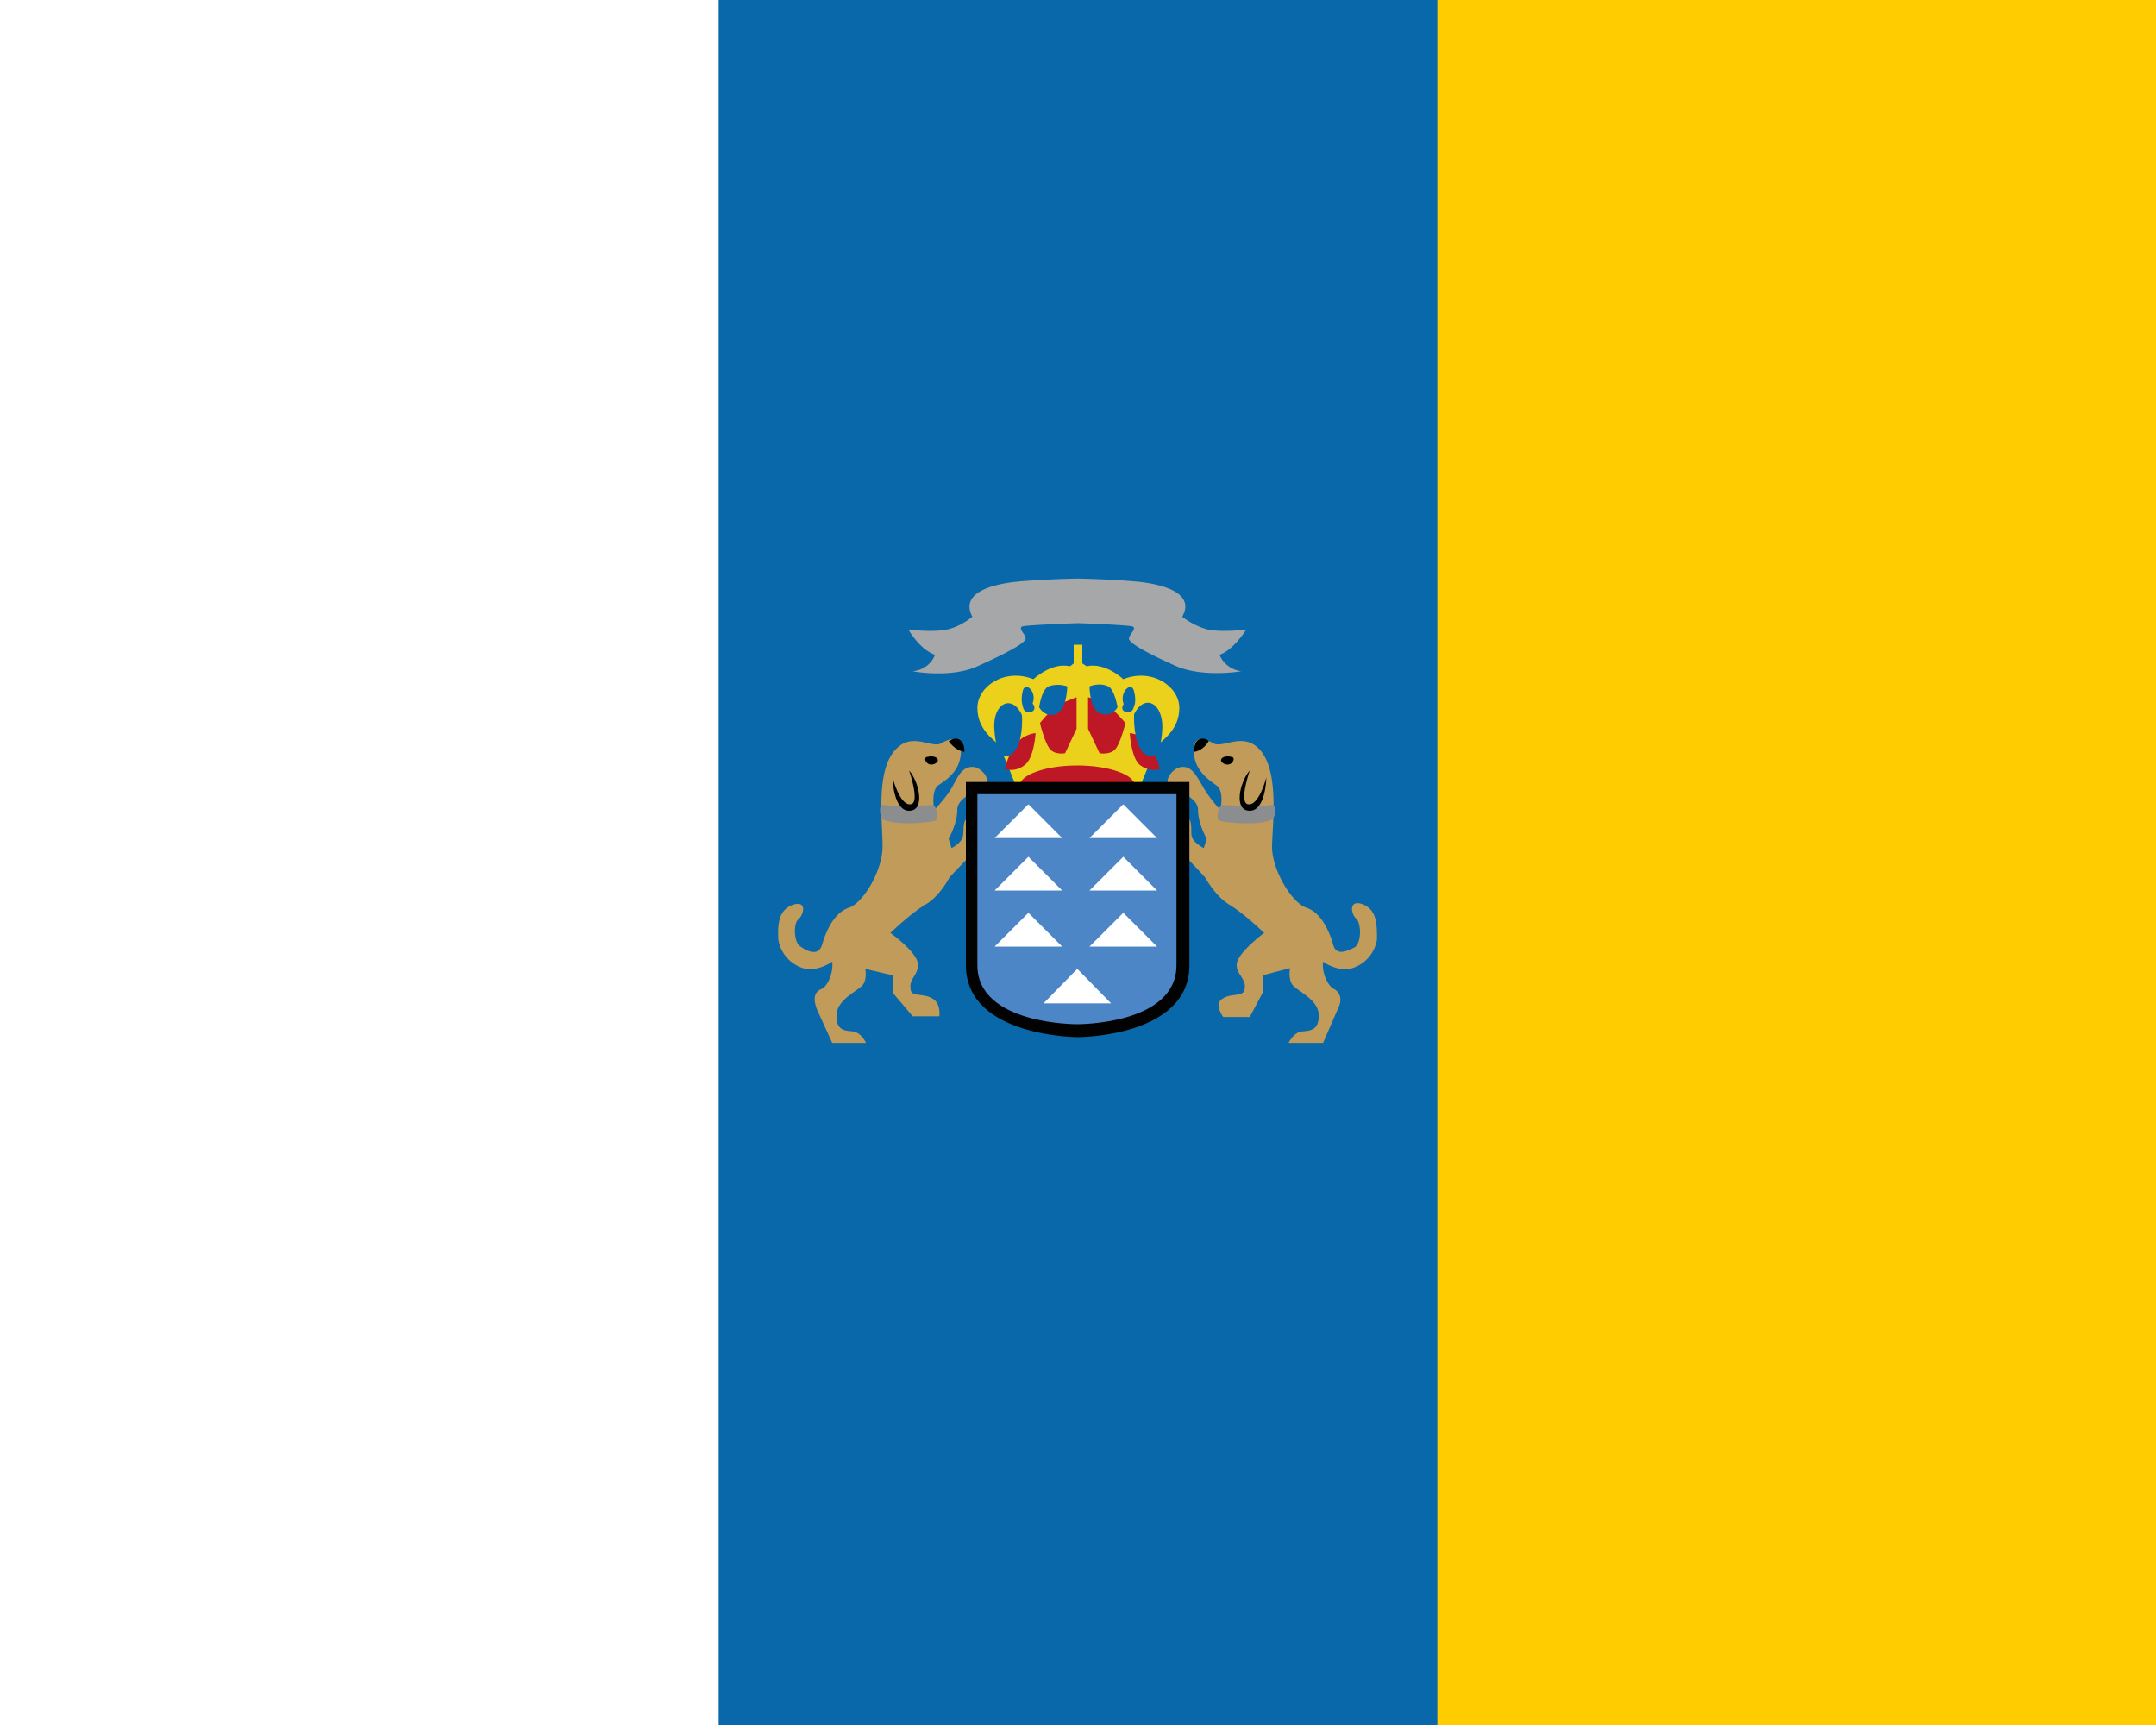 <svg xmlns="http://www.w3.org/2000/svg" width="30" height="24" viewBox="0 0 30 24">
  <path fill="#0868a9" d="M0 0h30v24H0z"/>
  <path fill="#fc0" d="M30 0v24H20V0z"/>
  <path fill="#fff" d="M0 24V0h10v24z"/>
  <path fill="#c09b5a" d="M17.52 10.42c-.23-.24-.51 0-.64-.08-.12-.07-.28-.12-.27.13.02.26.21.38.32.46s.05.34.05.34-.18-.2-.25-.34c-.08-.13-.14-.26-.27-.26-.14 0-.27.19-.19.26s.4.15.4.34.12.4.12.4l-.04.13s-.12-.06-.16-.14c-.04-.07.04-.3-.13-.3s-.22.38-.11.44.42.41.42.41.14.26.34.38.48.39.48.39-.35.26-.38.42c-.02.15.13.21.11.35-.01.13-.17.06-.3.14-.14.07 0 .26 0 .26h.37l.18-.34v-.24l.38-.1s-.03.16.04.24c.08.09.36.2.36.42 0 .2-.11.21-.23.22s-.19.16-.19.16h.48l.2-.46c.08-.15.03-.25-.05-.29s-.17-.22-.15-.38c0 0 .17.13.37.1a.5.5 0 0 0 .38-.41c0-.21 0-.41-.2-.49-.2-.07-.16.14-.09.2s.08.33-.02.4c-.1.05-.26.13-.3-.04-.05-.17-.16-.44-.37-.51s-.49-.54-.48-.87.1-1.05-.18-1.34m-5.05 0c.23-.24.5 0 .63-.08.12-.07.28-.12.27.13-.01.26-.2.38-.32.46-.1.09-.05.34-.05.34s.19-.2.26-.34c.07-.13.13-.26.27-.26.13 0 .27.19.18.26-.08.07-.39.15-.39.34s-.12.4-.12.4l.04.13s.12-.06.15-.14c.04-.07-.03-.3.14-.3s.22.38.1.44c-.1.06-.42.41-.42.41s-.13.26-.34.38c-.2.12-.48.39-.48.39s.36.26.38.42-.12.21-.1.35c0 .13.16.06.3.14.13.07.1.25.1.25h-.37l-.28-.33v-.24l-.38-.09s.03.15-.04.23-.36.2-.36.42c0 .2.1.21.23.22.12.02.18.16.18.16h-.47l-.21-.46q-.09-.23.06-.29c.08-.03.17-.22.15-.38 0 0-.18.13-.37.1a.5.5 0 0 1-.38-.41c-.01-.2 0-.41.2-.48s.16.13.08.2c-.07.05-.07.32.03.38.1.07.25.14.3-.03s.16-.44.37-.51.48-.54.47-.87c0-.33-.1-1.05.19-1.34"/>
  <path fill="#8c8d8f" d="M17.69 11.2c-.18.03-.46.01-.67 0-.08 0-.1.2-.05.22.16.04.6.06.73-.02.05-.03.07-.21-.01-.2"/>
  <path fill="#000" d="M16.82 10.31s-.07.13-.2.15c0 0-.02-.12.06-.17.08-.04.14.02.14.02m.31.22c-.11-.03-.2.05-.09.1.11.04.16-.09.1-.1m.48.3s-.01.45-.23.45c-.23 0-.14-.4 0-.56 0 0-.16.46-.02.47.15.02.25-.37.25-.37"/>
  <path fill="#8c8d8f" d="M12.3 11.2c.17.03.46.01.67 0 .07 0 .1.2.04.22-.16.04-.59.06-.72-.02-.05-.03-.07-.21 0-.2"/>
  <path fill="#000" d="M13.2 10.31s.08.13.22.15c0 0 .01-.12-.07-.17-.07-.04-.14.02-.14.02m-.3.22c.11-.03.2.05.09.1-.11.04-.16-.09-.1-.1m-.48.3s.01.45.23.45c.23 0 .14-.4 0-.56 0 0 .16.46.02.47-.15.02-.25-.37-.25-.37"/>
  <path fill="#ebd11b" d="M15.63 9.45s-.25-.24-.51-.18l-.06-.04v-.26h-.12v.26l-.05.04c-.26-.06-.51.18-.51.18-.4-.16-.78.1-.78.4s.23.44.28.5c.05.04.3.7.3.7h1.64s.26-.66.31-.7c.05-.06.28-.2.28-.5s-.38-.56-.78-.4"/>
  <path fill="#be1827" d="M14.98 9.7v.44l-.16.34s-.15.03-.22-.07-.13-.35-.13-.35.16-.2.26-.26zm-.57.5s-.02.36-.16.45c-.13.1-.27.05-.27.05s.04-.18.15-.34c.11-.15.28-.16.28-.16"/>
  <path fill="#0868a9" d="M14.59 9.55a.4.4 0 0 1 .26 0s0 .34-.17.39c-.15.04-.22-.1-.22-.1s.03-.24.13-.29m-.75.64c-.05-.4.24-.55.38-.24 0 0 .03.41-.14.54s-.23-.14-.24-.3m.39-.57c.03-.15.2 0 .14.16-.04.17-.2.11-.14-.16"/>
  <path fill="#0868a9" d="M14.26 9.78c.08-.08.19.08.1.12-.1.04-.16-.06-.1-.12"/>
  <path fill="#be1827" d="M15.14 9.7v.44l.16.34s.16.03.23-.07.13-.35.13-.35-.17-.2-.26-.26c-.1-.05-.26-.1-.26-.1m.58.5s.02.36.15.45c.14.1.27.05.27.05s-.04-.18-.15-.34c-.1-.15-.27-.16-.27-.16"/>
  <path fill="#0868a9" d="M15.42 9.55c-.12-.06-.26 0-.26 0s0 .34.16.38c.16.05.23-.09.23-.09s-.04-.25-.13-.29m.75.64c.04-.4-.24-.56-.39-.25 0 0-.02.42.15.55s.23-.14.24-.3m-.39-.57c-.03-.15-.2 0-.15.16.05.17.22.11.15-.16"/>
  <path fill="#0868a9" d="M15.75 9.78c-.08-.08-.19.08-.1.12.1.04.16-.06.1-.12"/>
  <path fill="#be1827" d="M14.19 10.93c0-.15.36-.28.8-.28s.8.13.8.28-.36.28-.8.28-.8-.13-.8-.28"/>
  <path fill="#020202" d="M15 10.88h-1.56v2.55c0 1 1.56 1 1.56 1s1.55 0 1.55-1v-2.55z"/>
  <path fill="#4c86c7" d="M15 11.05h-1.4v2.38c0 .83 1.39.82 1.39.82s1.38.01 1.38-.82v-2.38z"/>
  <path fill="#a5a7a9" d="M16.97 9.11c.2-.07.37-.35.37-.35s-.33.04-.53 0a1 1 0 0 1-.36-.18c.15-.26-.1-.42-.56-.48-.35-.04-.9-.05-.9-.05s-.54.01-.9.05c-.46.06-.7.22-.56.48 0 0-.16.14-.36.18s-.53 0-.53 0 .16.28.37.35c0 0-.06.2-.31.23 0 0 .53.1.9-.07q.58-.26.66-.36c.06-.06-.15-.19 0-.2.16-.02.74-.04.74-.04s.57.02.72.04c.16.01-.06.14 0 .2q.07.1.65.36c.38.16.9.07.9.07-.24-.04-.3-.23-.3-.23"/>
  <path fill="#fff" d="M15.46 13.96h-.94l.47-.48zm-.68-1.57h-.94l.47-.47zm0-.73h-.94l.47-.47zm0 1.51h-.94l.47-.47zm1.32-.78h-.94l.47-.47zm0-.73h-.94l.47-.47zm0 1.51h-.94l.47-.47z"/>
</svg>
